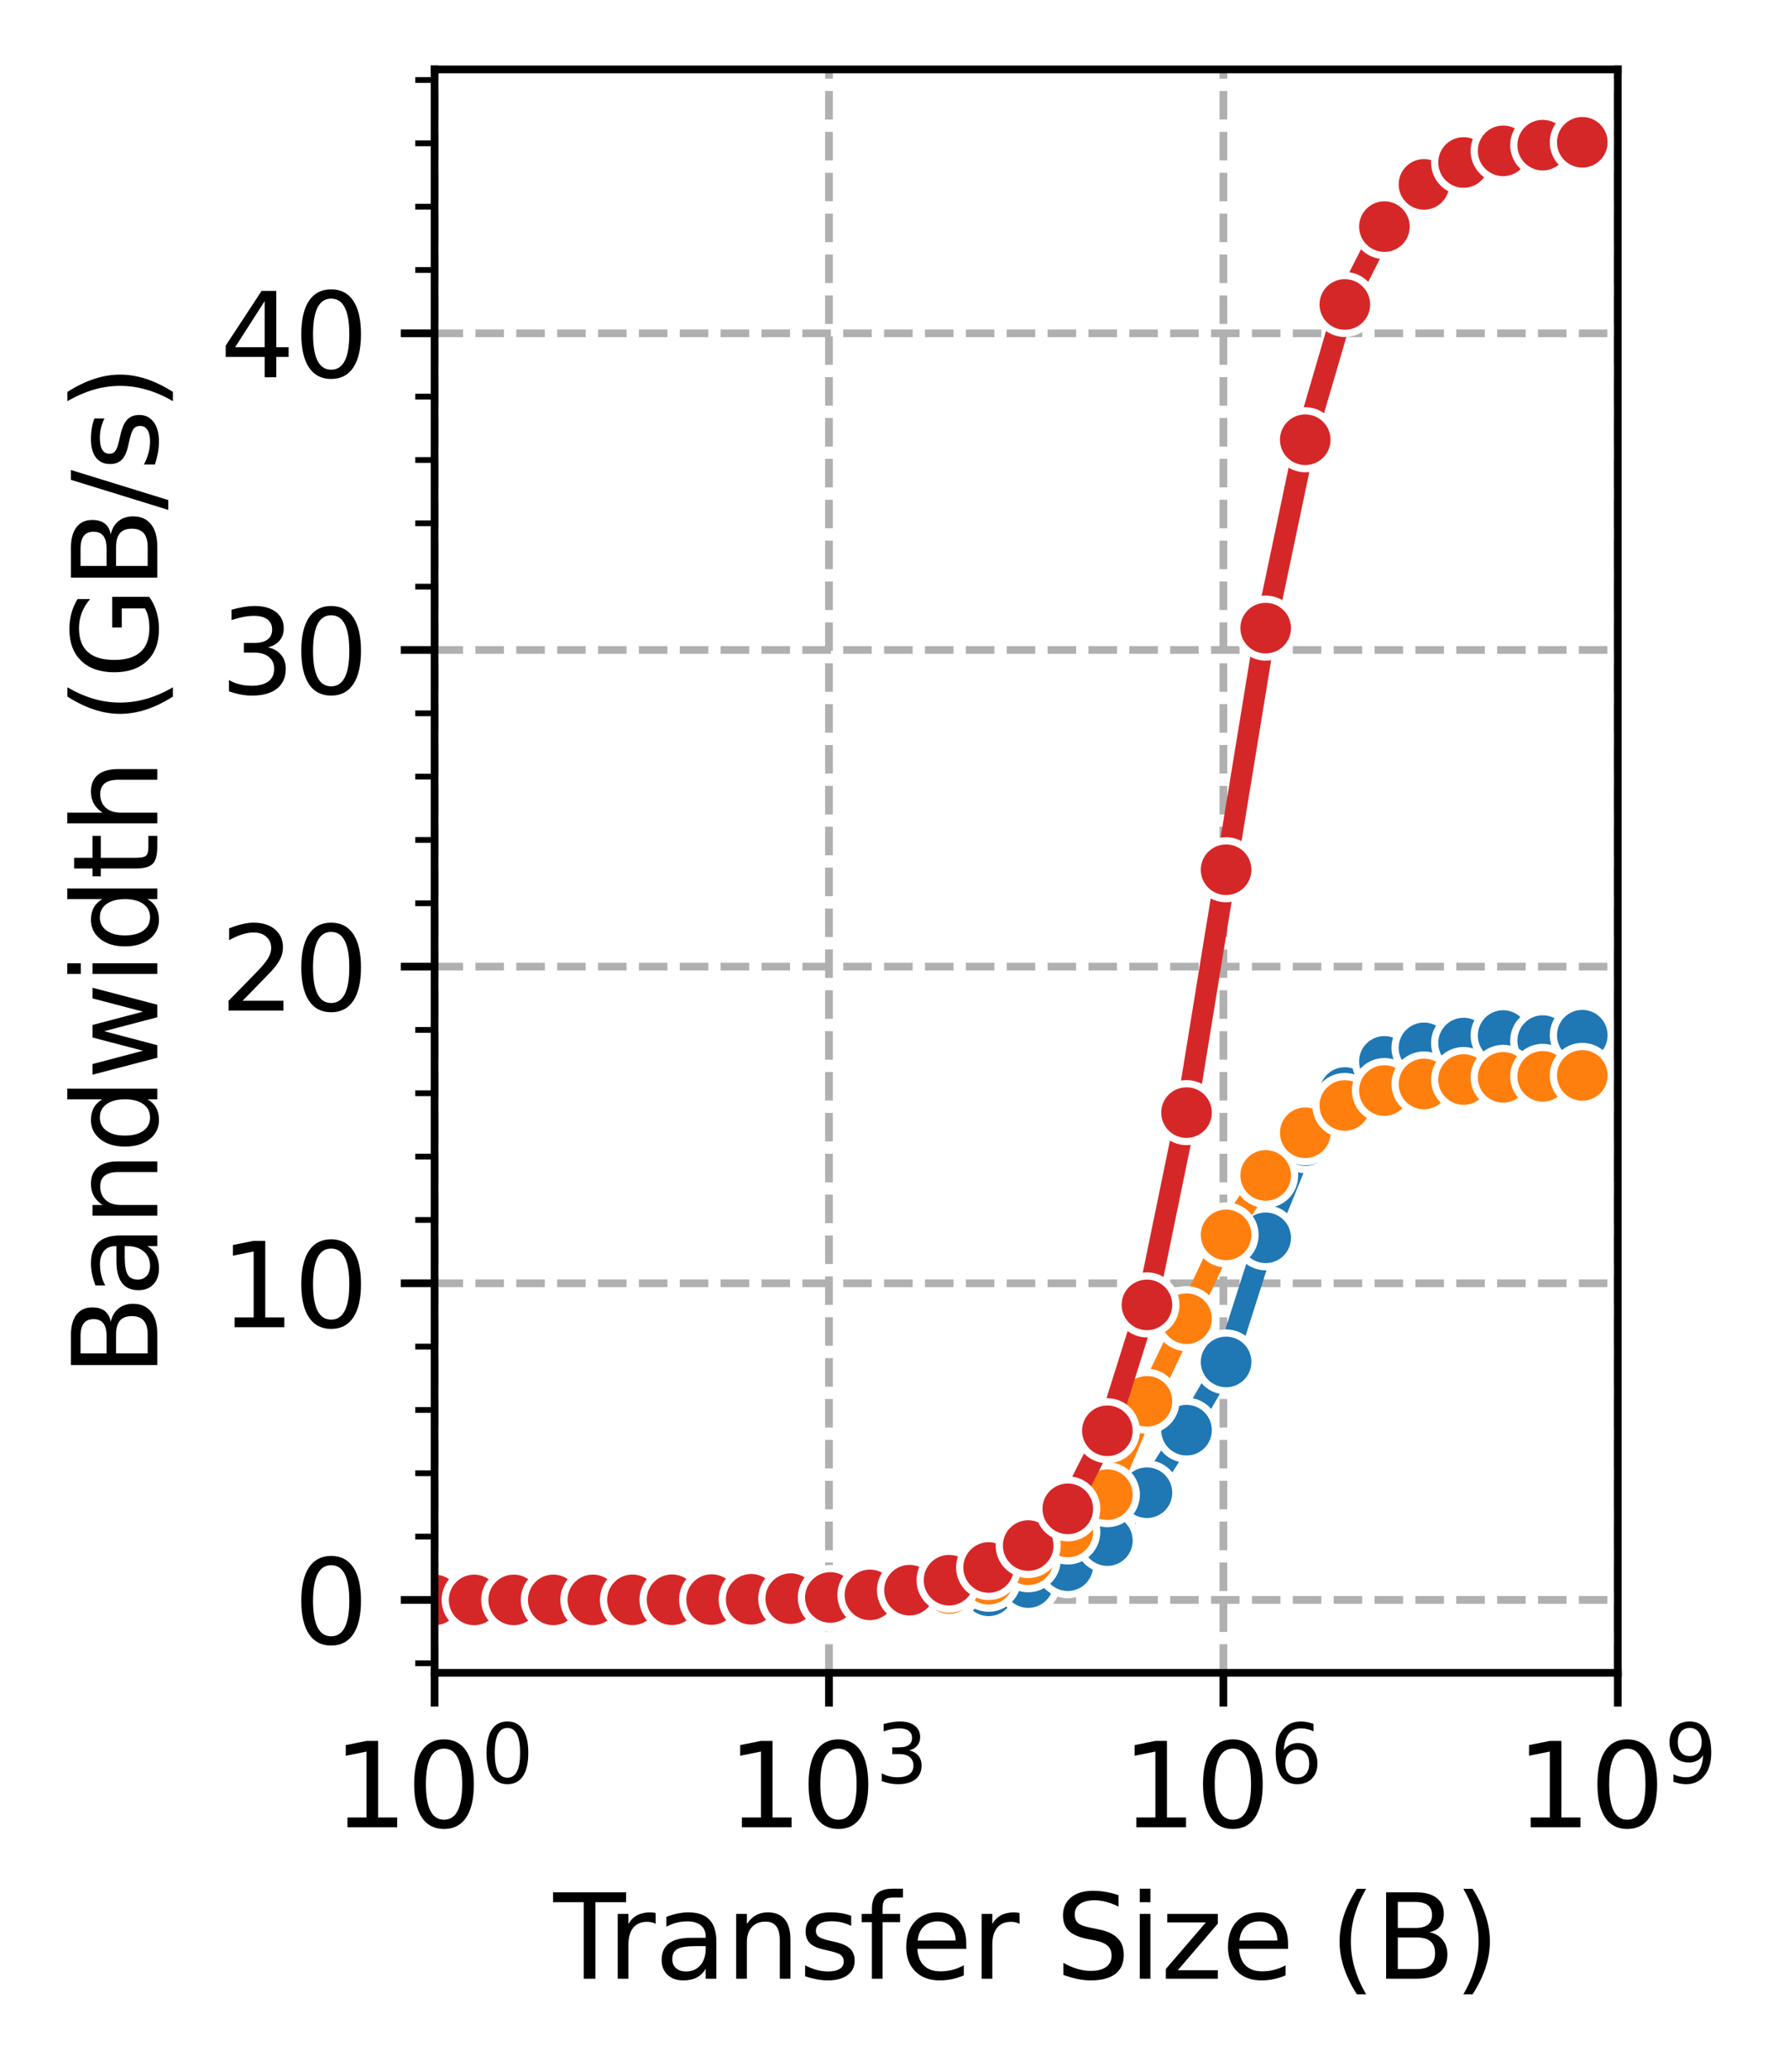 <?xml version="1.0" encoding="utf-8" standalone="no"?>
<!DOCTYPE svg PUBLIC "-//W3C//DTD SVG 1.1//EN"
  "http://www.w3.org/Graphics/SVG/1.1/DTD/svg11.dtd">
<svg xmlns:xlink="http://www.w3.org/1999/xlink" width="185.604pt" height="214.947pt" viewBox="0 0 185.604 214.947" xmlns="http://www.w3.org/2000/svg" version="1.1">
 <defs>
  <style type="text/css">*{stroke-linejoin: round; stroke-linecap: butt}</style>
 </defs>
 <g id="figure_1">
  <g id="patch_1">
   <path d="M 0 214.947 
L 185.604 214.947 
L 185.604 0 
L 0 0 
z
" style="fill: #ffffff"/>
  </g>
  <g id="axes_1">
   <g id="patch_2">
    <path d="M 45.084 173.52 
L 167.844 173.52 
L 167.844 7.2 
L 45.084 7.2 
z
" style="fill: #ffffff"/>
   </g>
   <g id="PolyCollection_1"/>
   <g id="PolyCollection_2"/>
   <g id="PolyCollection_3"/>
   <g id="matplotlib.axis_1">
    <g id="xtick_1">
     <g id="line2d_1">
      <path d="M 45.084 173.52 
L 45.084 7.2 
" clip-path="url(#pc0fdfb25b1)" style="fill: none; stroke-dasharray: 2.96,1.28; stroke-dashoffset: 0; stroke: #b0b0b0; stroke-width: 0.8"/>
     </g>
     <g id="line2d_2">
      <defs>
       <path id="mfbe69d39f6" d="M 0 0 
L 0 3.5 
" style="stroke: #000000; stroke-width: 0.8"/>
      </defs>
      <g>
       <use xlink:href="#mfbe69d39f6" x="45.084" y="173.52" style="stroke: #000000; stroke-width: 0.8"/>
      </g>
     </g>
     <g id="text_1">
      <!-- $\mathdefault{10^{0}}$ -->
      <g transform="translate(34.524 189.638) scale(0.12 -0.12)">
       <defs>
        <path id="DejaVuSans-31" d="M 794 531 
L 1825 531 
L 1825 4091 
L 703 3866 
L 703 4441 
L 1819 4666 
L 2450 4666 
L 2450 531 
L 3481 531 
L 3481 0 
L 794 0 
L 794 531 
z
" transform="scale(0.016)"/>
        <path id="DejaVuSans-30" d="M 2034 4250 
Q 1547 4250 1301 3770 
Q 1056 3291 1056 2328 
Q 1056 1369 1301 889 
Q 1547 409 2034 409 
Q 2525 409 2770 889 
Q 3016 1369 3016 2328 
Q 3016 3291 2770 3770 
Q 2525 4250 2034 4250 
z
M 2034 4750 
Q 2819 4750 3233 4129 
Q 3647 3509 3647 2328 
Q 3647 1150 3233 529 
Q 2819 -91 2034 -91 
Q 1250 -91 836 529 
Q 422 1150 422 2328 
Q 422 3509 836 4129 
Q 1250 4750 2034 4750 
z
" transform="scale(0.016)"/>
       </defs>
       <use xlink:href="#DejaVuSans-31" transform="translate(0 0.766)"/>
       <use xlink:href="#DejaVuSans-30" transform="translate(63.623 0.766)"/>
       <use xlink:href="#DejaVuSans-30" transform="translate(128.203 39.047) scale(0.7)"/>
      </g>
     </g>
    </g>
    <g id="xtick_2">
     <g id="line2d_3">
      <path d="M 86.004 173.52 
L 86.004 7.2 
" clip-path="url(#pc0fdfb25b1)" style="fill: none; stroke-dasharray: 2.96,1.28; stroke-dashoffset: 0; stroke: #b0b0b0; stroke-width: 0.8"/>
     </g>
     <g id="line2d_4">
      <g>
       <use xlink:href="#mfbe69d39f6" x="86.004" y="173.52" style="stroke: #000000; stroke-width: 0.8"/>
      </g>
     </g>
     <g id="text_2">
      <!-- $\mathdefault{10^{3}}$ -->
      <g transform="translate(75.444 189.638) scale(0.12 -0.12)">
       <defs>
        <path id="DejaVuSans-33" d="M 2597 2516 
Q 3050 2419 3304 2112 
Q 3559 1806 3559 1356 
Q 3559 666 3084 287 
Q 2609 -91 1734 -91 
Q 1441 -91 1130 -33 
Q 819 25 488 141 
L 488 750 
Q 750 597 1062 519 
Q 1375 441 1716 441 
Q 2309 441 2620 675 
Q 2931 909 2931 1356 
Q 2931 1769 2642 2001 
Q 2353 2234 1838 2234 
L 1294 2234 
L 1294 2753 
L 1863 2753 
Q 2328 2753 2575 2939 
Q 2822 3125 2822 3475 
Q 2822 3834 2567 4026 
Q 2313 4219 1838 4219 
Q 1578 4219 1281 4162 
Q 984 4106 628 3988 
L 628 4550 
Q 988 4650 1302 4700 
Q 1616 4750 1894 4750 
Q 2613 4750 3031 4423 
Q 3450 4097 3450 3541 
Q 3450 3153 3228 2886 
Q 3006 2619 2597 2516 
z
" transform="scale(0.016)"/>
       </defs>
       <use xlink:href="#DejaVuSans-31" transform="translate(0 0.766)"/>
       <use xlink:href="#DejaVuSans-30" transform="translate(63.623 0.766)"/>
       <use xlink:href="#DejaVuSans-33" transform="translate(128.203 39.047) scale(0.7)"/>
      </g>
     </g>
    </g>
    <g id="xtick_3">
     <g id="line2d_5">
      <path d="M 126.924 173.52 
L 126.924 7.2 
" clip-path="url(#pc0fdfb25b1)" style="fill: none; stroke-dasharray: 2.96,1.28; stroke-dashoffset: 0; stroke: #b0b0b0; stroke-width: 0.8"/>
     </g>
     <g id="line2d_6">
      <g>
       <use xlink:href="#mfbe69d39f6" x="126.924" y="173.52" style="stroke: #000000; stroke-width: 0.8"/>
      </g>
     </g>
     <g id="text_3">
      <!-- $\mathdefault{10^{6}}$ -->
      <g transform="translate(116.364 189.638) scale(0.12 -0.12)">
       <defs>
        <path id="DejaVuSans-36" d="M 2113 2584 
Q 1688 2584 1439 2293 
Q 1191 2003 1191 1497 
Q 1191 994 1439 701 
Q 1688 409 2113 409 
Q 2538 409 2786 701 
Q 3034 994 3034 1497 
Q 3034 2003 2786 2293 
Q 2538 2584 2113 2584 
z
M 3366 4563 
L 3366 3988 
Q 3128 4100 2886 4159 
Q 2644 4219 2406 4219 
Q 1781 4219 1451 3797 
Q 1122 3375 1075 2522 
Q 1259 2794 1537 2939 
Q 1816 3084 2150 3084 
Q 2853 3084 3261 2657 
Q 3669 2231 3669 1497 
Q 3669 778 3244 343 
Q 2819 -91 2113 -91 
Q 1303 -91 875 529 
Q 447 1150 447 2328 
Q 447 3434 972 4092 
Q 1497 4750 2381 4750 
Q 2619 4750 2861 4703 
Q 3103 4656 3366 4563 
z
" transform="scale(0.016)"/>
       </defs>
       <use xlink:href="#DejaVuSans-31" transform="translate(0 0.766)"/>
       <use xlink:href="#DejaVuSans-30" transform="translate(63.623 0.766)"/>
       <use xlink:href="#DejaVuSans-36" transform="translate(128.203 39.047) scale(0.7)"/>
      </g>
     </g>
    </g>
    <g id="xtick_4">
     <g id="line2d_7">
      <path d="M 167.844 173.52 
L 167.844 7.2 
" clip-path="url(#pc0fdfb25b1)" style="fill: none; stroke-dasharray: 2.96,1.28; stroke-dashoffset: 0; stroke: #b0b0b0; stroke-width: 0.8"/>
     </g>
     <g id="line2d_8">
      <g>
       <use xlink:href="#mfbe69d39f6" x="167.844" y="173.52" style="stroke: #000000; stroke-width: 0.8"/>
      </g>
     </g>
     <g id="text_4">
      <!-- $\mathdefault{10^{9}}$ -->
      <g transform="translate(157.284 189.638) scale(0.12 -0.12)">
       <defs>
        <path id="DejaVuSans-39" d="M 703 97 
L 703 672 
Q 941 559 1184 500 
Q 1428 441 1663 441 
Q 2288 441 2617 861 
Q 2947 1281 2994 2138 
Q 2813 1869 2534 1725 
Q 2256 1581 1919 1581 
Q 1219 1581 811 2004 
Q 403 2428 403 3163 
Q 403 3881 828 4315 
Q 1253 4750 1959 4750 
Q 2769 4750 3195 4129 
Q 3622 3509 3622 2328 
Q 3622 1225 3098 567 
Q 2575 -91 1691 -91 
Q 1453 -91 1209 -44 
Q 966 3 703 97 
z
M 1959 2075 
Q 2384 2075 2632 2365 
Q 2881 2656 2881 3163 
Q 2881 3666 2632 3958 
Q 2384 4250 1959 4250 
Q 1534 4250 1286 3958 
Q 1038 3666 1038 3163 
Q 1038 2656 1286 2365 
Q 1534 2075 1959 2075 
z
" transform="scale(0.016)"/>
       </defs>
       <use xlink:href="#DejaVuSans-31" transform="translate(0 0.766)"/>
       <use xlink:href="#DejaVuSans-30" transform="translate(63.623 0.766)"/>
       <use xlink:href="#DejaVuSans-39" transform="translate(128.203 39.047) scale(0.7)"/>
      </g>
     </g>
    </g>
    <g id="text_5">
     <!-- Transfer Size (B) -->
     <g transform="translate(57.413 205.252) scale(0.12 -0.12)">
      <defs>
       <path id="DejaVuSans-54" d="M -19 4666 
L 3928 4666 
L 3928 4134 
L 2272 4134 
L 2272 0 
L 1638 0 
L 1638 4134 
L -19 4134 
L -19 4666 
z
" transform="scale(0.016)"/>
       <path id="DejaVuSans-72" d="M 2631 2963 
Q 2534 3019 2420 3045 
Q 2306 3072 2169 3072 
Q 1681 3072 1420 2755 
Q 1159 2438 1159 1844 
L 1159 0 
L 581 0 
L 581 3500 
L 1159 3500 
L 1159 2956 
Q 1341 3275 1631 3429 
Q 1922 3584 2338 3584 
Q 2397 3584 2469 3576 
Q 2541 3569 2628 3553 
L 2631 2963 
z
" transform="scale(0.016)"/>
       <path id="DejaVuSans-61" d="M 2194 1759 
Q 1497 1759 1228 1600 
Q 959 1441 959 1056 
Q 959 750 1161 570 
Q 1363 391 1709 391 
Q 2188 391 2477 730 
Q 2766 1069 2766 1631 
L 2766 1759 
L 2194 1759 
z
M 3341 1997 
L 3341 0 
L 2766 0 
L 2766 531 
Q 2569 213 2275 61 
Q 1981 -91 1556 -91 
Q 1019 -91 701 211 
Q 384 513 384 1019 
Q 384 1609 779 1909 
Q 1175 2209 1959 2209 
L 2766 2209 
L 2766 2266 
Q 2766 2663 2505 2880 
Q 2244 3097 1772 3097 
Q 1472 3097 1187 3025 
Q 903 2953 641 2809 
L 641 3341 
Q 956 3463 1253 3523 
Q 1550 3584 1831 3584 
Q 2591 3584 2966 3190 
Q 3341 2797 3341 1997 
z
" transform="scale(0.016)"/>
       <path id="DejaVuSans-6e" d="M 3513 2113 
L 3513 0 
L 2938 0 
L 2938 2094 
Q 2938 2591 2744 2837 
Q 2550 3084 2163 3084 
Q 1697 3084 1428 2787 
Q 1159 2491 1159 1978 
L 1159 0 
L 581 0 
L 581 3500 
L 1159 3500 
L 1159 2956 
Q 1366 3272 1645 3428 
Q 1925 3584 2291 3584 
Q 2894 3584 3203 3211 
Q 3513 2838 3513 2113 
z
" transform="scale(0.016)"/>
       <path id="DejaVuSans-73" d="M 2834 3397 
L 2834 2853 
Q 2591 2978 2328 3040 
Q 2066 3103 1784 3103 
Q 1356 3103 1142 2972 
Q 928 2841 928 2578 
Q 928 2378 1081 2264 
Q 1234 2150 1697 2047 
L 1894 2003 
Q 2506 1872 2764 1633 
Q 3022 1394 3022 966 
Q 3022 478 2636 193 
Q 2250 -91 1575 -91 
Q 1294 -91 989 -36 
Q 684 19 347 128 
L 347 722 
Q 666 556 975 473 
Q 1284 391 1588 391 
Q 1994 391 2212 530 
Q 2431 669 2431 922 
Q 2431 1156 2273 1281 
Q 2116 1406 1581 1522 
L 1381 1569 
Q 847 1681 609 1914 
Q 372 2147 372 2553 
Q 372 3047 722 3315 
Q 1072 3584 1716 3584 
Q 2034 3584 2315 3537 
Q 2597 3491 2834 3397 
z
" transform="scale(0.016)"/>
       <path id="DejaVuSans-66" d="M 2375 4863 
L 2375 4384 
L 1825 4384 
Q 1516 4384 1395 4259 
Q 1275 4134 1275 3809 
L 1275 3500 
L 2222 3500 
L 2222 3053 
L 1275 3053 
L 1275 0 
L 697 0 
L 697 3053 
L 147 3053 
L 147 3500 
L 697 3500 
L 697 3744 
Q 697 4328 969 4595 
Q 1241 4863 1831 4863 
L 2375 4863 
z
" transform="scale(0.016)"/>
       <path id="DejaVuSans-65" d="M 3597 1894 
L 3597 1613 
L 953 1613 
Q 991 1019 1311 708 
Q 1631 397 2203 397 
Q 2534 397 2845 478 
Q 3156 559 3463 722 
L 3463 178 
Q 3153 47 2828 -22 
Q 2503 -91 2169 -91 
Q 1331 -91 842 396 
Q 353 884 353 1716 
Q 353 2575 817 3079 
Q 1281 3584 2069 3584 
Q 2775 3584 3186 3129 
Q 3597 2675 3597 1894 
z
M 3022 2063 
Q 3016 2534 2758 2815 
Q 2500 3097 2075 3097 
Q 1594 3097 1305 2825 
Q 1016 2553 972 2059 
L 3022 2063 
z
" transform="scale(0.016)"/>
       <path id="DejaVuSans-20" transform="scale(0.016)"/>
       <path id="DejaVuSans-53" d="M 3425 4513 
L 3425 3897 
Q 3066 4069 2747 4153 
Q 2428 4238 2131 4238 
Q 1616 4238 1336 4038 
Q 1056 3838 1056 3469 
Q 1056 3159 1242 3001 
Q 1428 2844 1947 2747 
L 2328 2669 
Q 3034 2534 3370 2195 
Q 3706 1856 3706 1288 
Q 3706 609 3251 259 
Q 2797 -91 1919 -91 
Q 1588 -91 1214 -16 
Q 841 59 441 206 
L 441 856 
Q 825 641 1194 531 
Q 1563 422 1919 422 
Q 2459 422 2753 634 
Q 3047 847 3047 1241 
Q 3047 1584 2836 1778 
Q 2625 1972 2144 2069 
L 1759 2144 
Q 1053 2284 737 2584 
Q 422 2884 422 3419 
Q 422 4038 858 4394 
Q 1294 4750 2059 4750 
Q 2388 4750 2728 4690 
Q 3069 4631 3425 4513 
z
" transform="scale(0.016)"/>
       <path id="DejaVuSans-69" d="M 603 3500 
L 1178 3500 
L 1178 0 
L 603 0 
L 603 3500 
z
M 603 4863 
L 1178 4863 
L 1178 4134 
L 603 4134 
L 603 4863 
z
" transform="scale(0.016)"/>
       <path id="DejaVuSans-7a" d="M 353 3500 
L 3084 3500 
L 3084 2975 
L 922 459 
L 3084 459 
L 3084 0 
L 275 0 
L 275 525 
L 2438 3041 
L 353 3041 
L 353 3500 
z
" transform="scale(0.016)"/>
       <path id="DejaVuSans-28" d="M 1984 4856 
Q 1566 4138 1362 3434 
Q 1159 2731 1159 2009 
Q 1159 1288 1364 580 
Q 1569 -128 1984 -844 
L 1484 -844 
Q 1016 -109 783 600 
Q 550 1309 550 2009 
Q 550 2706 781 3412 
Q 1013 4119 1484 4856 
L 1984 4856 
z
" transform="scale(0.016)"/>
       <path id="DejaVuSans-42" d="M 1259 2228 
L 1259 519 
L 2272 519 
Q 2781 519 3026 730 
Q 3272 941 3272 1375 
Q 3272 1813 3026 2020 
Q 2781 2228 2272 2228 
L 1259 2228 
z
M 1259 4147 
L 1259 2741 
L 2194 2741 
Q 2656 2741 2882 2914 
Q 3109 3088 3109 3444 
Q 3109 3797 2882 3972 
Q 2656 4147 2194 4147 
L 1259 4147 
z
M 628 4666 
L 2241 4666 
Q 2963 4666 3353 4366 
Q 3744 4066 3744 3513 
Q 3744 3084 3544 2831 
Q 3344 2578 2956 2516 
Q 3422 2416 3680 2098 
Q 3938 1781 3938 1306 
Q 3938 681 3513 340 
Q 3088 0 2303 0 
L 628 0 
L 628 4666 
z
" transform="scale(0.016)"/>
       <path id="DejaVuSans-29" d="M 513 4856 
L 1013 4856 
Q 1481 4119 1714 3412 
Q 1947 2706 1947 2009 
Q 1947 1309 1714 600 
Q 1481 -109 1013 -844 
L 513 -844 
Q 928 -128 1133 580 
Q 1338 1288 1338 2009 
Q 1338 2731 1133 3434 
Q 928 4138 513 4856 
z
" transform="scale(0.016)"/>
      </defs>
      <use xlink:href="#DejaVuSans-54"/>
      <use xlink:href="#DejaVuSans-72" x="46.334"/>
      <use xlink:href="#DejaVuSans-61" x="87.447"/>
      <use xlink:href="#DejaVuSans-6e" x="148.727"/>
      <use xlink:href="#DejaVuSans-73" x="212.105"/>
      <use xlink:href="#DejaVuSans-66" x="264.205"/>
      <use xlink:href="#DejaVuSans-65" x="299.41"/>
      <use xlink:href="#DejaVuSans-72" x="360.934"/>
      <use xlink:href="#DejaVuSans-20" x="402.047"/>
      <use xlink:href="#DejaVuSans-53" x="433.834"/>
      <use xlink:href="#DejaVuSans-69" x="497.311"/>
      <use xlink:href="#DejaVuSans-7a" x="525.094"/>
      <use xlink:href="#DejaVuSans-65" x="577.584"/>
      <use xlink:href="#DejaVuSans-20" x="639.107"/>
      <use xlink:href="#DejaVuSans-28" x="670.895"/>
      <use xlink:href="#DejaVuSans-42" x="709.908"/>
      <use xlink:href="#DejaVuSans-29" x="778.512"/>
     </g>
    </g>
   </g>
   <g id="matplotlib.axis_2">
    <g id="ytick_1">
     <g id="line2d_9">
      <path d="M 45.084 165.96 
L 167.844 165.96 
" clip-path="url(#pc0fdfb25b1)" style="fill: none; stroke-dasharray: 2.96,1.28; stroke-dashoffset: 0; stroke: #b0b0b0; stroke-width: 0.8"/>
     </g>
     <g id="line2d_10">
      <defs>
       <path id="m8f3b52cb66" d="M 0 0 
L -3.5 0 
" style="stroke: #000000; stroke-width: 0.8"/>
      </defs>
      <g>
       <use xlink:href="#m8f3b52cb66" x="45.084" y="165.96" style="stroke: #000000; stroke-width: 0.8"/>
      </g>
     </g>
     <g id="text_6">
      <!-- 0 -->
      <g transform="translate(30.449 170.519) scale(0.12 -0.12)">
       <use xlink:href="#DejaVuSans-30"/>
      </g>
     </g>
    </g>
    <g id="ytick_2">
     <g id="line2d_11">
      <path d="M 45.084 133.114 
L 167.844 133.114 
" clip-path="url(#pc0fdfb25b1)" style="fill: none; stroke-dasharray: 2.96,1.28; stroke-dashoffset: 0; stroke: #b0b0b0; stroke-width: 0.8"/>
     </g>
     <g id="line2d_12">
      <g>
       <use xlink:href="#m8f3b52cb66" x="45.084" y="133.114" style="stroke: #000000; stroke-width: 0.8"/>
      </g>
     </g>
     <g id="text_7">
      <!-- 10 -->
      <g transform="translate(22.814 137.673) scale(0.12 -0.12)">
       <use xlink:href="#DejaVuSans-31"/>
       <use xlink:href="#DejaVuSans-30" x="63.623"/>
      </g>
     </g>
    </g>
    <g id="ytick_3">
     <g id="line2d_13">
      <path d="M 45.084 100.268 
L 167.844 100.268 
" clip-path="url(#pc0fdfb25b1)" style="fill: none; stroke-dasharray: 2.96,1.28; stroke-dashoffset: 0; stroke: #b0b0b0; stroke-width: 0.8"/>
     </g>
     <g id="line2d_14">
      <g>
       <use xlink:href="#m8f3b52cb66" x="45.084" y="100.268" style="stroke: #000000; stroke-width: 0.8"/>
      </g>
     </g>
     <g id="text_8">
      <!-- 20 -->
      <g transform="translate(22.814 104.827) scale(0.12 -0.12)">
       <defs>
        <path id="DejaVuSans-32" d="M 1228 531 
L 3431 531 
L 3431 0 
L 469 0 
L 469 531 
Q 828 903 1448 1529 
Q 2069 2156 2228 2338 
Q 2531 2678 2651 2914 
Q 2772 3150 2772 3378 
Q 2772 3750 2511 3984 
Q 2250 4219 1831 4219 
Q 1534 4219 1204 4116 
Q 875 4013 500 3803 
L 500 4441 
Q 881 4594 1212 4672 
Q 1544 4750 1819 4750 
Q 2544 4750 2975 4387 
Q 3406 4025 3406 3419 
Q 3406 3131 3298 2873 
Q 3191 2616 2906 2266 
Q 2828 2175 2409 1742 
Q 1991 1309 1228 531 
z
" transform="scale(0.016)"/>
       </defs>
       <use xlink:href="#DejaVuSans-32"/>
       <use xlink:href="#DejaVuSans-30" x="63.623"/>
      </g>
     </g>
    </g>
    <g id="ytick_4">
     <g id="line2d_15">
      <path d="M 45.084 67.422 
L 167.844 67.422 
" clip-path="url(#pc0fdfb25b1)" style="fill: none; stroke-dasharray: 2.96,1.28; stroke-dashoffset: 0; stroke: #b0b0b0; stroke-width: 0.8"/>
     </g>
     <g id="line2d_16">
      <g>
       <use xlink:href="#m8f3b52cb66" x="45.084" y="67.422" style="stroke: #000000; stroke-width: 0.8"/>
      </g>
     </g>
     <g id="text_9">
      <!-- 30 -->
      <g transform="translate(22.814 71.981) scale(0.12 -0.12)">
       <use xlink:href="#DejaVuSans-33"/>
       <use xlink:href="#DejaVuSans-30" x="63.623"/>
      </g>
     </g>
    </g>
    <g id="ytick_5">
     <g id="line2d_17">
      <path d="M 45.084 34.576 
L 167.844 34.576 
" clip-path="url(#pc0fdfb25b1)" style="fill: none; stroke-dasharray: 2.96,1.28; stroke-dashoffset: 0; stroke: #b0b0b0; stroke-width: 0.8"/>
     </g>
     <g id="line2d_18">
      <g>
       <use xlink:href="#m8f3b52cb66" x="45.084" y="34.576" style="stroke: #000000; stroke-width: 0.8"/>
      </g>
     </g>
     <g id="text_10">
      <!-- 40 -->
      <g transform="translate(22.814 39.135) scale(0.12 -0.12)">
       <defs>
        <path id="DejaVuSans-34" d="M 2419 4116 
L 825 1625 
L 2419 1625 
L 2419 4116 
z
M 2253 4666 
L 3047 4666 
L 3047 1625 
L 3713 1625 
L 3713 1100 
L 3047 1100 
L 3047 0 
L 2419 0 
L 2419 1100 
L 313 1100 
L 313 1709 
L 2253 4666 
z
" transform="scale(0.016)"/>
       </defs>
       <use xlink:href="#DejaVuSans-34"/>
       <use xlink:href="#DejaVuSans-30" x="63.623"/>
      </g>
     </g>
    </g>
    <g id="ytick_6">
     <g id="line2d_19">
      <defs>
       <path id="m61b6072994" d="M 0 0 
L -2 0 
" style="stroke: #000000; stroke-width: 0.6"/>
      </defs>
      <g>
       <use xlink:href="#m61b6072994" x="45.084" y="172.529" style="stroke: #000000; stroke-width: 0.6"/>
      </g>
     </g>
    </g>
    <g id="ytick_7">
     <g id="line2d_20">
      <g>
       <use xlink:href="#m61b6072994" x="45.084" y="159.391" style="stroke: #000000; stroke-width: 0.6"/>
      </g>
     </g>
    </g>
    <g id="ytick_8">
     <g id="line2d_21">
      <g>
       <use xlink:href="#m61b6072994" x="45.084" y="152.822" style="stroke: #000000; stroke-width: 0.6"/>
      </g>
     </g>
    </g>
    <g id="ytick_9">
     <g id="line2d_22">
      <g>
       <use xlink:href="#m61b6072994" x="45.084" y="146.252" style="stroke: #000000; stroke-width: 0.6"/>
      </g>
     </g>
    </g>
    <g id="ytick_10">
     <g id="line2d_23">
      <g>
       <use xlink:href="#m61b6072994" x="45.084" y="139.683" style="stroke: #000000; stroke-width: 0.6"/>
      </g>
     </g>
    </g>
    <g id="ytick_11">
     <g id="line2d_24">
      <g>
       <use xlink:href="#m61b6072994" x="45.084" y="126.545" style="stroke: #000000; stroke-width: 0.6"/>
      </g>
     </g>
    </g>
    <g id="ytick_12">
     <g id="line2d_25">
      <g>
       <use xlink:href="#m61b6072994" x="45.084" y="119.976" style="stroke: #000000; stroke-width: 0.6"/>
      </g>
     </g>
    </g>
    <g id="ytick_13">
     <g id="line2d_26">
      <g>
       <use xlink:href="#m61b6072994" x="45.084" y="113.406" style="stroke: #000000; stroke-width: 0.6"/>
      </g>
     </g>
    </g>
    <g id="ytick_14">
     <g id="line2d_27">
      <g>
       <use xlink:href="#m61b6072994" x="45.084" y="106.837" style="stroke: #000000; stroke-width: 0.6"/>
      </g>
     </g>
    </g>
    <g id="ytick_15">
     <g id="line2d_28">
      <g>
       <use xlink:href="#m61b6072994" x="45.084" y="93.699" style="stroke: #000000; stroke-width: 0.6"/>
      </g>
     </g>
    </g>
    <g id="ytick_16">
     <g id="line2d_29">
      <g>
       <use xlink:href="#m61b6072994" x="45.084" y="87.129" style="stroke: #000000; stroke-width: 0.6"/>
      </g>
     </g>
    </g>
    <g id="ytick_17">
     <g id="line2d_30">
      <g>
       <use xlink:href="#m61b6072994" x="45.084" y="80.56" style="stroke: #000000; stroke-width: 0.6"/>
      </g>
     </g>
    </g>
    <g id="ytick_18">
     <g id="line2d_31">
      <g>
       <use xlink:href="#m61b6072994" x="45.084" y="73.991" style="stroke: #000000; stroke-width: 0.6"/>
      </g>
     </g>
    </g>
    <g id="ytick_19">
     <g id="line2d_32">
      <g>
       <use xlink:href="#m61b6072994" x="45.084" y="60.853" style="stroke: #000000; stroke-width: 0.6"/>
      </g>
     </g>
    </g>
    <g id="ytick_20">
     <g id="line2d_33">
      <g>
       <use xlink:href="#m61b6072994" x="45.084" y="54.283" style="stroke: #000000; stroke-width: 0.6"/>
      </g>
     </g>
    </g>
    <g id="ytick_21">
     <g id="line2d_34">
      <g>
       <use xlink:href="#m61b6072994" x="45.084" y="47.714" style="stroke: #000000; stroke-width: 0.6"/>
      </g>
     </g>
    </g>
    <g id="ytick_22">
     <g id="line2d_35">
      <g>
       <use xlink:href="#m61b6072994" x="45.084" y="41.145" style="stroke: #000000; stroke-width: 0.6"/>
      </g>
     </g>
    </g>
    <g id="ytick_23">
     <g id="line2d_36">
      <g>
       <use xlink:href="#m61b6072994" x="45.084" y="28.006" style="stroke: #000000; stroke-width: 0.6"/>
      </g>
     </g>
    </g>
    <g id="ytick_24">
     <g id="line2d_37">
      <g>
       <use xlink:href="#m61b6072994" x="45.084" y="21.437" style="stroke: #000000; stroke-width: 0.6"/>
      </g>
     </g>
    </g>
    <g id="ytick_25">
     <g id="line2d_38">
      <g>
       <use xlink:href="#m61b6072994" x="45.084" y="14.868" style="stroke: #000000; stroke-width: 0.6"/>
      </g>
     </g>
    </g>
    <g id="ytick_26">
     <g id="line2d_39">
      <g>
       <use xlink:href="#m61b6072994" x="45.084" y="8.299" style="stroke: #000000; stroke-width: 0.6"/>
      </g>
     </g>
    </g>
    <g id="text_11">
     <!-- Bandwidth (GB/s) -->
     <g transform="translate(16.318 142.804) rotate(-90) scale(0.12 -0.12)">
      <defs>
       <path id="DejaVuSans-64" d="M 2906 2969 
L 2906 4863 
L 3481 4863 
L 3481 0 
L 2906 0 
L 2906 525 
Q 2725 213 2448 61 
Q 2172 -91 1784 -91 
Q 1150 -91 751 415 
Q 353 922 353 1747 
Q 353 2572 751 3078 
Q 1150 3584 1784 3584 
Q 2172 3584 2448 3432 
Q 2725 3281 2906 2969 
z
M 947 1747 
Q 947 1113 1208 752 
Q 1469 391 1925 391 
Q 2381 391 2643 752 
Q 2906 1113 2906 1747 
Q 2906 2381 2643 2742 
Q 2381 3103 1925 3103 
Q 1469 3103 1208 2742 
Q 947 2381 947 1747 
z
" transform="scale(0.016)"/>
       <path id="DejaVuSans-77" d="M 269 3500 
L 844 3500 
L 1563 769 
L 2278 3500 
L 2956 3500 
L 3675 769 
L 4391 3500 
L 4966 3500 
L 4050 0 
L 3372 0 
L 2619 2869 
L 1863 0 
L 1184 0 
L 269 3500 
z
" transform="scale(0.016)"/>
       <path id="DejaVuSans-74" d="M 1172 4494 
L 1172 3500 
L 2356 3500 
L 2356 3053 
L 1172 3053 
L 1172 1153 
Q 1172 725 1289 603 
Q 1406 481 1766 481 
L 2356 481 
L 2356 0 
L 1766 0 
Q 1100 0 847 248 
Q 594 497 594 1153 
L 594 3053 
L 172 3053 
L 172 3500 
L 594 3500 
L 594 4494 
L 1172 4494 
z
" transform="scale(0.016)"/>
       <path id="DejaVuSans-68" d="M 3513 2113 
L 3513 0 
L 2938 0 
L 2938 2094 
Q 2938 2591 2744 2837 
Q 2550 3084 2163 3084 
Q 1697 3084 1428 2787 
Q 1159 2491 1159 1978 
L 1159 0 
L 581 0 
L 581 4863 
L 1159 4863 
L 1159 2956 
Q 1366 3272 1645 3428 
Q 1925 3584 2291 3584 
Q 2894 3584 3203 3211 
Q 3513 2838 3513 2113 
z
" transform="scale(0.016)"/>
       <path id="DejaVuSans-47" d="M 3809 666 
L 3809 1919 
L 2778 1919 
L 2778 2438 
L 4434 2438 
L 4434 434 
Q 4069 175 3628 42 
Q 3188 -91 2688 -91 
Q 1594 -91 976 548 
Q 359 1188 359 2328 
Q 359 3472 976 4111 
Q 1594 4750 2688 4750 
Q 3144 4750 3555 4637 
Q 3966 4525 4313 4306 
L 4313 3634 
Q 3963 3931 3569 4081 
Q 3175 4231 2741 4231 
Q 1884 4231 1454 3753 
Q 1025 3275 1025 2328 
Q 1025 1384 1454 906 
Q 1884 428 2741 428 
Q 3075 428 3337 486 
Q 3600 544 3809 666 
z
" transform="scale(0.016)"/>
       <path id="DejaVuSans-2f" d="M 1625 4666 
L 2156 4666 
L 531 -594 
L 0 -594 
L 1625 4666 
z
" transform="scale(0.016)"/>
      </defs>
      <use xlink:href="#DejaVuSans-42"/>
      <use xlink:href="#DejaVuSans-61" x="68.604"/>
      <use xlink:href="#DejaVuSans-6e" x="129.883"/>
      <use xlink:href="#DejaVuSans-64" x="193.262"/>
      <use xlink:href="#DejaVuSans-77" x="256.738"/>
      <use xlink:href="#DejaVuSans-69" x="338.525"/>
      <use xlink:href="#DejaVuSans-64" x="366.309"/>
      <use xlink:href="#DejaVuSans-74" x="429.785"/>
      <use xlink:href="#DejaVuSans-68" x="468.994"/>
      <use xlink:href="#DejaVuSans-20" x="532.373"/>
      <use xlink:href="#DejaVuSans-28" x="564.16"/>
      <use xlink:href="#DejaVuSans-47" x="603.174"/>
      <use xlink:href="#DejaVuSans-42" x="680.664"/>
      <use xlink:href="#DejaVuSans-2f" x="749.268"/>
      <use xlink:href="#DejaVuSans-73" x="782.959"/>
      <use xlink:href="#DejaVuSans-29" x="835.059"/>
     </g>
    </g>
   </g>
   <g id="line2d_40">
    <path d="M 45.084 165.96 
L 49.19 165.96 
L 53.296 165.96 
L 57.402 165.96 
L 61.508 165.959 
L 65.614 165.958 
L 69.72 165.956 
L 73.826 165.952 
L 77.932 165.943 
L 82.038 165.927 
L 86.144 165.894 
L 90.25 165.831 
L 94.356 165.693 
L 98.462 165.445 
L 102.568 165.016 
L 106.674 164.161 
L 110.781 162.408 
L 114.887 159.806 
L 118.993 154.841 
L 123.099 148.353 
L 127.205 141.274 
L 131.311 128.397 
L 135.417 118.316 
L 139.523 113.33 
L 143.629 110.1 
L 147.735 108.694 
L 151.841 108.197 
L 155.947 107.417 
L 160.053 107.942 
L 164.159 107.383 
" clip-path="url(#pc0fdfb25b1)" style="fill: none; stroke: #1f77b4; stroke-width: 2.2; stroke-linecap: square"/>
    <defs>
     <path id="mc24d6f1c84" d="M 0 3 
C 0.796 3 1.559 2.684 2.121 2.121 
C 2.684 1.559 3 0.796 3 0 
C 3 -0.796 2.684 -1.559 2.121 -2.121 
C 1.559 -2.684 0.796 -3 0 -3 
C -0.796 -3 -1.559 -2.684 -2.121 -2.121 
C -2.684 -1.559 -3 -0.796 -3 0 
C -3 0.796 -2.684 1.559 -2.121 2.121 
C -1.559 2.684 -0.796 3 0 3 
z
" style="stroke: #ffffff; stroke-width: 0.75"/>
    </defs>
    <g clip-path="url(#pc0fdfb25b1)">
     <use xlink:href="#mc24d6f1c84" x="45.084" y="165.96" style="fill: #1f77b4; stroke: #ffffff; stroke-width: 0.75"/>
     <use xlink:href="#mc24d6f1c84" x="49.19" y="165.96" style="fill: #1f77b4; stroke: #ffffff; stroke-width: 0.75"/>
     <use xlink:href="#mc24d6f1c84" x="53.296" y="165.96" style="fill: #1f77b4; stroke: #ffffff; stroke-width: 0.75"/>
     <use xlink:href="#mc24d6f1c84" x="57.402" y="165.96" style="fill: #1f77b4; stroke: #ffffff; stroke-width: 0.75"/>
     <use xlink:href="#mc24d6f1c84" x="61.508" y="165.959" style="fill: #1f77b4; stroke: #ffffff; stroke-width: 0.75"/>
     <use xlink:href="#mc24d6f1c84" x="65.614" y="165.958" style="fill: #1f77b4; stroke: #ffffff; stroke-width: 0.75"/>
     <use xlink:href="#mc24d6f1c84" x="69.72" y="165.956" style="fill: #1f77b4; stroke: #ffffff; stroke-width: 0.75"/>
     <use xlink:href="#mc24d6f1c84" x="73.826" y="165.952" style="fill: #1f77b4; stroke: #ffffff; stroke-width: 0.75"/>
     <use xlink:href="#mc24d6f1c84" x="77.932" y="165.943" style="fill: #1f77b4; stroke: #ffffff; stroke-width: 0.75"/>
     <use xlink:href="#mc24d6f1c84" x="82.038" y="165.927" style="fill: #1f77b4; stroke: #ffffff; stroke-width: 0.75"/>
     <use xlink:href="#mc24d6f1c84" x="86.144" y="165.894" style="fill: #1f77b4; stroke: #ffffff; stroke-width: 0.75"/>
     <use xlink:href="#mc24d6f1c84" x="90.25" y="165.831" style="fill: #1f77b4; stroke: #ffffff; stroke-width: 0.75"/>
     <use xlink:href="#mc24d6f1c84" x="94.356" y="165.693" style="fill: #1f77b4; stroke: #ffffff; stroke-width: 0.75"/>
     <use xlink:href="#mc24d6f1c84" x="98.462" y="165.445" style="fill: #1f77b4; stroke: #ffffff; stroke-width: 0.75"/>
     <use xlink:href="#mc24d6f1c84" x="102.568" y="165.016" style="fill: #1f77b4; stroke: #ffffff; stroke-width: 0.75"/>
     <use xlink:href="#mc24d6f1c84" x="106.674" y="164.161" style="fill: #1f77b4; stroke: #ffffff; stroke-width: 0.75"/>
     <use xlink:href="#mc24d6f1c84" x="110.781" y="162.408" style="fill: #1f77b4; stroke: #ffffff; stroke-width: 0.75"/>
     <use xlink:href="#mc24d6f1c84" x="114.887" y="159.806" style="fill: #1f77b4; stroke: #ffffff; stroke-width: 0.75"/>
     <use xlink:href="#mc24d6f1c84" x="118.993" y="154.841" style="fill: #1f77b4; stroke: #ffffff; stroke-width: 0.75"/>
     <use xlink:href="#mc24d6f1c84" x="123.099" y="148.353" style="fill: #1f77b4; stroke: #ffffff; stroke-width: 0.75"/>
     <use xlink:href="#mc24d6f1c84" x="127.205" y="141.274" style="fill: #1f77b4; stroke: #ffffff; stroke-width: 0.75"/>
     <use xlink:href="#mc24d6f1c84" x="131.311" y="128.397" style="fill: #1f77b4; stroke: #ffffff; stroke-width: 0.75"/>
     <use xlink:href="#mc24d6f1c84" x="135.417" y="118.316" style="fill: #1f77b4; stroke: #ffffff; stroke-width: 0.75"/>
     <use xlink:href="#mc24d6f1c84" x="139.523" y="113.33" style="fill: #1f77b4; stroke: #ffffff; stroke-width: 0.75"/>
     <use xlink:href="#mc24d6f1c84" x="143.629" y="110.1" style="fill: #1f77b4; stroke: #ffffff; stroke-width: 0.75"/>
     <use xlink:href="#mc24d6f1c84" x="147.735" y="108.694" style="fill: #1f77b4; stroke: #ffffff; stroke-width: 0.75"/>
     <use xlink:href="#mc24d6f1c84" x="151.841" y="108.197" style="fill: #1f77b4; stroke: #ffffff; stroke-width: 0.75"/>
     <use xlink:href="#mc24d6f1c84" x="155.947" y="107.417" style="fill: #1f77b4; stroke: #ffffff; stroke-width: 0.75"/>
     <use xlink:href="#mc24d6f1c84" x="160.053" y="107.942" style="fill: #1f77b4; stroke: #ffffff; stroke-width: 0.75"/>
     <use xlink:href="#mc24d6f1c84" x="164.159" y="107.383" style="fill: #1f77b4; stroke: #ffffff; stroke-width: 0.75"/>
    </g>
   </g>
   <g id="line2d_41">
    <path d="M 45.084 165.96 
L 49.19 165.96 
L 53.296 165.959 
L 57.402 165.959 
L 61.508 165.957 
L 65.614 165.954 
L 69.72 165.949 
L 73.826 165.938 
L 77.932 165.917 
L 82.038 165.873 
L 86.144 165.788 
L 90.25 165.631 
L 94.356 165.329 
L 98.462 164.783 
L 102.568 163.813 
L 106.674 161.794 
L 110.781 158.914 
L 114.887 155.042 
L 118.993 145.358 
L 123.099 136.787 
L 127.205 128.094 
L 131.311 121.928 
L 135.417 117.502 
L 139.523 114.673 
L 143.629 113.125 
L 147.735 112.44 
L 151.841 111.98 
L 155.947 111.754 
L 160.053 111.651 
L 164.159 111.552 
" clip-path="url(#pc0fdfb25b1)" style="fill: none; stroke: #ff7f0e; stroke-width: 2.2; stroke-linecap: square"/>
    <defs>
     <path id="m6d4ac80742" d="M 0 3 
C 0.796 3 1.559 2.684 2.121 2.121 
C 2.684 1.559 3 0.796 3 0 
C 3 -0.796 2.684 -1.559 2.121 -2.121 
C 1.559 -2.684 0.796 -3 0 -3 
C -0.796 -3 -1.559 -2.684 -2.121 -2.121 
C -2.684 -1.559 -3 -0.796 -3 0 
C -3 0.796 -2.684 1.559 -2.121 2.121 
C -1.559 2.684 -0.796 3 0 3 
z
" style="stroke: #ffffff; stroke-width: 0.75"/>
    </defs>
    <g clip-path="url(#pc0fdfb25b1)">
     <use xlink:href="#m6d4ac80742" x="45.084" y="165.96" style="fill: #ff7f0e; stroke: #ffffff; stroke-width: 0.75"/>
     <use xlink:href="#m6d4ac80742" x="49.19" y="165.96" style="fill: #ff7f0e; stroke: #ffffff; stroke-width: 0.75"/>
     <use xlink:href="#m6d4ac80742" x="53.296" y="165.959" style="fill: #ff7f0e; stroke: #ffffff; stroke-width: 0.75"/>
     <use xlink:href="#m6d4ac80742" x="57.402" y="165.959" style="fill: #ff7f0e; stroke: #ffffff; stroke-width: 0.75"/>
     <use xlink:href="#m6d4ac80742" x="61.508" y="165.957" style="fill: #ff7f0e; stroke: #ffffff; stroke-width: 0.75"/>
     <use xlink:href="#m6d4ac80742" x="65.614" y="165.954" style="fill: #ff7f0e; stroke: #ffffff; stroke-width: 0.75"/>
     <use xlink:href="#m6d4ac80742" x="69.72" y="165.949" style="fill: #ff7f0e; stroke: #ffffff; stroke-width: 0.75"/>
     <use xlink:href="#m6d4ac80742" x="73.826" y="165.938" style="fill: #ff7f0e; stroke: #ffffff; stroke-width: 0.75"/>
     <use xlink:href="#m6d4ac80742" x="77.932" y="165.917" style="fill: #ff7f0e; stroke: #ffffff; stroke-width: 0.75"/>
     <use xlink:href="#m6d4ac80742" x="82.038" y="165.873" style="fill: #ff7f0e; stroke: #ffffff; stroke-width: 0.75"/>
     <use xlink:href="#m6d4ac80742" x="86.144" y="165.788" style="fill: #ff7f0e; stroke: #ffffff; stroke-width: 0.75"/>
     <use xlink:href="#m6d4ac80742" x="90.25" y="165.631" style="fill: #ff7f0e; stroke: #ffffff; stroke-width: 0.75"/>
     <use xlink:href="#m6d4ac80742" x="94.356" y="165.329" style="fill: #ff7f0e; stroke: #ffffff; stroke-width: 0.75"/>
     <use xlink:href="#m6d4ac80742" x="98.462" y="164.783" style="fill: #ff7f0e; stroke: #ffffff; stroke-width: 0.75"/>
     <use xlink:href="#m6d4ac80742" x="102.568" y="163.813" style="fill: #ff7f0e; stroke: #ffffff; stroke-width: 0.75"/>
     <use xlink:href="#m6d4ac80742" x="106.674" y="161.794" style="fill: #ff7f0e; stroke: #ffffff; stroke-width: 0.75"/>
     <use xlink:href="#m6d4ac80742" x="110.781" y="158.914" style="fill: #ff7f0e; stroke: #ffffff; stroke-width: 0.75"/>
     <use xlink:href="#m6d4ac80742" x="114.887" y="155.042" style="fill: #ff7f0e; stroke: #ffffff; stroke-width: 0.75"/>
     <use xlink:href="#m6d4ac80742" x="118.993" y="145.358" style="fill: #ff7f0e; stroke: #ffffff; stroke-width: 0.75"/>
     <use xlink:href="#m6d4ac80742" x="123.099" y="136.787" style="fill: #ff7f0e; stroke: #ffffff; stroke-width: 0.75"/>
     <use xlink:href="#m6d4ac80742" x="127.205" y="128.094" style="fill: #ff7f0e; stroke: #ffffff; stroke-width: 0.75"/>
     <use xlink:href="#m6d4ac80742" x="131.311" y="121.928" style="fill: #ff7f0e; stroke: #ffffff; stroke-width: 0.75"/>
     <use xlink:href="#m6d4ac80742" x="135.417" y="117.502" style="fill: #ff7f0e; stroke: #ffffff; stroke-width: 0.75"/>
     <use xlink:href="#m6d4ac80742" x="139.523" y="114.673" style="fill: #ff7f0e; stroke: #ffffff; stroke-width: 0.75"/>
     <use xlink:href="#m6d4ac80742" x="143.629" y="113.125" style="fill: #ff7f0e; stroke: #ffffff; stroke-width: 0.75"/>
     <use xlink:href="#m6d4ac80742" x="147.735" y="112.44" style="fill: #ff7f0e; stroke: #ffffff; stroke-width: 0.75"/>
     <use xlink:href="#m6d4ac80742" x="151.841" y="111.98" style="fill: #ff7f0e; stroke: #ffffff; stroke-width: 0.75"/>
     <use xlink:href="#m6d4ac80742" x="155.947" y="111.754" style="fill: #ff7f0e; stroke: #ffffff; stroke-width: 0.75"/>
     <use xlink:href="#m6d4ac80742" x="160.053" y="111.651" style="fill: #ff7f0e; stroke: #ffffff; stroke-width: 0.75"/>
     <use xlink:href="#m6d4ac80742" x="164.159" y="111.552" style="fill: #ff7f0e; stroke: #ffffff; stroke-width: 0.75"/>
    </g>
   </g>
   <g id="line2d_42">
    <path d="M 45.084 165.96 
L 49.19 165.96 
L 53.296 165.959 
L 57.402 165.958 
L 61.508 165.956 
L 65.614 165.952 
L 69.72 165.944 
L 73.826 165.927 
L 77.932 165.896 
L 82.038 165.825 
L 86.144 165.707 
L 90.25 165.438 
L 94.356 164.951 
L 98.462 163.915 
L 102.568 162.597 
L 106.674 160.321 
L 110.781 156.513 
L 114.887 148.416 
L 118.993 135.357 
L 123.099 115.412 
L 127.205 90.219 
L 131.311 65.156 
L 135.417 45.614 
L 139.523 31.583 
L 143.629 23.506 
L 147.735 19.126 
L 151.841 16.856 
L 155.947 15.649 
L 160.053 15.056 
L 164.159 14.76 
" clip-path="url(#pc0fdfb25b1)" style="fill: none; stroke: #d62728; stroke-width: 2.2; stroke-linecap: square"/>
    <defs>
     <path id="m39834ec6d2" d="M 0 3 
C 0.796 3 1.559 2.684 2.121 2.121 
C 2.684 1.559 3 0.796 3 0 
C 3 -0.796 2.684 -1.559 2.121 -2.121 
C 1.559 -2.684 0.796 -3 0 -3 
C -0.796 -3 -1.559 -2.684 -2.121 -2.121 
C -2.684 -1.559 -3 -0.796 -3 0 
C -3 0.796 -2.684 1.559 -2.121 2.121 
C -1.559 2.684 -0.796 3 0 3 
z
" style="stroke: #ffffff; stroke-width: 0.75"/>
    </defs>
    <g clip-path="url(#pc0fdfb25b1)">
     <use xlink:href="#m39834ec6d2" x="45.084" y="165.96" style="fill: #d62728; stroke: #ffffff; stroke-width: 0.75"/>
     <use xlink:href="#m39834ec6d2" x="49.19" y="165.96" style="fill: #d62728; stroke: #ffffff; stroke-width: 0.75"/>
     <use xlink:href="#m39834ec6d2" x="53.296" y="165.959" style="fill: #d62728; stroke: #ffffff; stroke-width: 0.75"/>
     <use xlink:href="#m39834ec6d2" x="57.402" y="165.958" style="fill: #d62728; stroke: #ffffff; stroke-width: 0.75"/>
     <use xlink:href="#m39834ec6d2" x="61.508" y="165.956" style="fill: #d62728; stroke: #ffffff; stroke-width: 0.75"/>
     <use xlink:href="#m39834ec6d2" x="65.614" y="165.952" style="fill: #d62728; stroke: #ffffff; stroke-width: 0.75"/>
     <use xlink:href="#m39834ec6d2" x="69.72" y="165.944" style="fill: #d62728; stroke: #ffffff; stroke-width: 0.75"/>
     <use xlink:href="#m39834ec6d2" x="73.826" y="165.927" style="fill: #d62728; stroke: #ffffff; stroke-width: 0.75"/>
     <use xlink:href="#m39834ec6d2" x="77.932" y="165.896" style="fill: #d62728; stroke: #ffffff; stroke-width: 0.75"/>
     <use xlink:href="#m39834ec6d2" x="82.038" y="165.825" style="fill: #d62728; stroke: #ffffff; stroke-width: 0.75"/>
     <use xlink:href="#m39834ec6d2" x="86.144" y="165.707" style="fill: #d62728; stroke: #ffffff; stroke-width: 0.75"/>
     <use xlink:href="#m39834ec6d2" x="90.25" y="165.438" style="fill: #d62728; stroke: #ffffff; stroke-width: 0.75"/>
     <use xlink:href="#m39834ec6d2" x="94.356" y="164.951" style="fill: #d62728; stroke: #ffffff; stroke-width: 0.75"/>
     <use xlink:href="#m39834ec6d2" x="98.462" y="163.915" style="fill: #d62728; stroke: #ffffff; stroke-width: 0.75"/>
     <use xlink:href="#m39834ec6d2" x="102.568" y="162.597" style="fill: #d62728; stroke: #ffffff; stroke-width: 0.75"/>
     <use xlink:href="#m39834ec6d2" x="106.674" y="160.321" style="fill: #d62728; stroke: #ffffff; stroke-width: 0.75"/>
     <use xlink:href="#m39834ec6d2" x="110.781" y="156.513" style="fill: #d62728; stroke: #ffffff; stroke-width: 0.75"/>
     <use xlink:href="#m39834ec6d2" x="114.887" y="148.416" style="fill: #d62728; stroke: #ffffff; stroke-width: 0.75"/>
     <use xlink:href="#m39834ec6d2" x="118.993" y="135.357" style="fill: #d62728; stroke: #ffffff; stroke-width: 0.75"/>
     <use xlink:href="#m39834ec6d2" x="123.099" y="115.412" style="fill: #d62728; stroke: #ffffff; stroke-width: 0.75"/>
     <use xlink:href="#m39834ec6d2" x="127.205" y="90.219" style="fill: #d62728; stroke: #ffffff; stroke-width: 0.75"/>
     <use xlink:href="#m39834ec6d2" x="131.311" y="65.156" style="fill: #d62728; stroke: #ffffff; stroke-width: 0.75"/>
     <use xlink:href="#m39834ec6d2" x="135.417" y="45.614" style="fill: #d62728; stroke: #ffffff; stroke-width: 0.75"/>
     <use xlink:href="#m39834ec6d2" x="139.523" y="31.583" style="fill: #d62728; stroke: #ffffff; stroke-width: 0.75"/>
     <use xlink:href="#m39834ec6d2" x="143.629" y="23.506" style="fill: #d62728; stroke: #ffffff; stroke-width: 0.75"/>
     <use xlink:href="#m39834ec6d2" x="147.735" y="19.126" style="fill: #d62728; stroke: #ffffff; stroke-width: 0.75"/>
     <use xlink:href="#m39834ec6d2" x="151.841" y="16.856" style="fill: #d62728; stroke: #ffffff; stroke-width: 0.75"/>
     <use xlink:href="#m39834ec6d2" x="155.947" y="15.649" style="fill: #d62728; stroke: #ffffff; stroke-width: 0.75"/>
     <use xlink:href="#m39834ec6d2" x="160.053" y="15.056" style="fill: #d62728; stroke: #ffffff; stroke-width: 0.75"/>
     <use xlink:href="#m39834ec6d2" x="164.159" y="14.76" style="fill: #d62728; stroke: #ffffff; stroke-width: 0.75"/>
    </g>
   </g>
   <g id="patch_3">
    <path d="M 45.084 173.52 
L 45.084 7.2 
" style="fill: none; stroke: #000000; stroke-width: 0.8; stroke-linejoin: miter; stroke-linecap: square"/>
   </g>
   <g id="patch_4">
    <path d="M 167.844 173.52 
L 167.844 7.2 
" style="fill: none; stroke: #000000; stroke-width: 0.8; stroke-linejoin: miter; stroke-linecap: square"/>
   </g>
   <g id="patch_5">
    <path d="M 45.084 173.52 
L 167.844 173.52 
" style="fill: none; stroke: #000000; stroke-width: 0.8; stroke-linejoin: miter; stroke-linecap: square"/>
   </g>
   <g id="patch_6">
    <path d="M 45.084 7.2 
L 167.844 7.2 
" style="fill: none; stroke: #000000; stroke-width: 0.8; stroke-linejoin: miter; stroke-linecap: square"/>
   </g>
  </g>
 </g>
 <defs>
  <clipPath id="pc0fdfb25b1">
   <rect x="45.084" y="7.2" width="122.76" height="166.32"/>
  </clipPath>
 </defs>
</svg>

